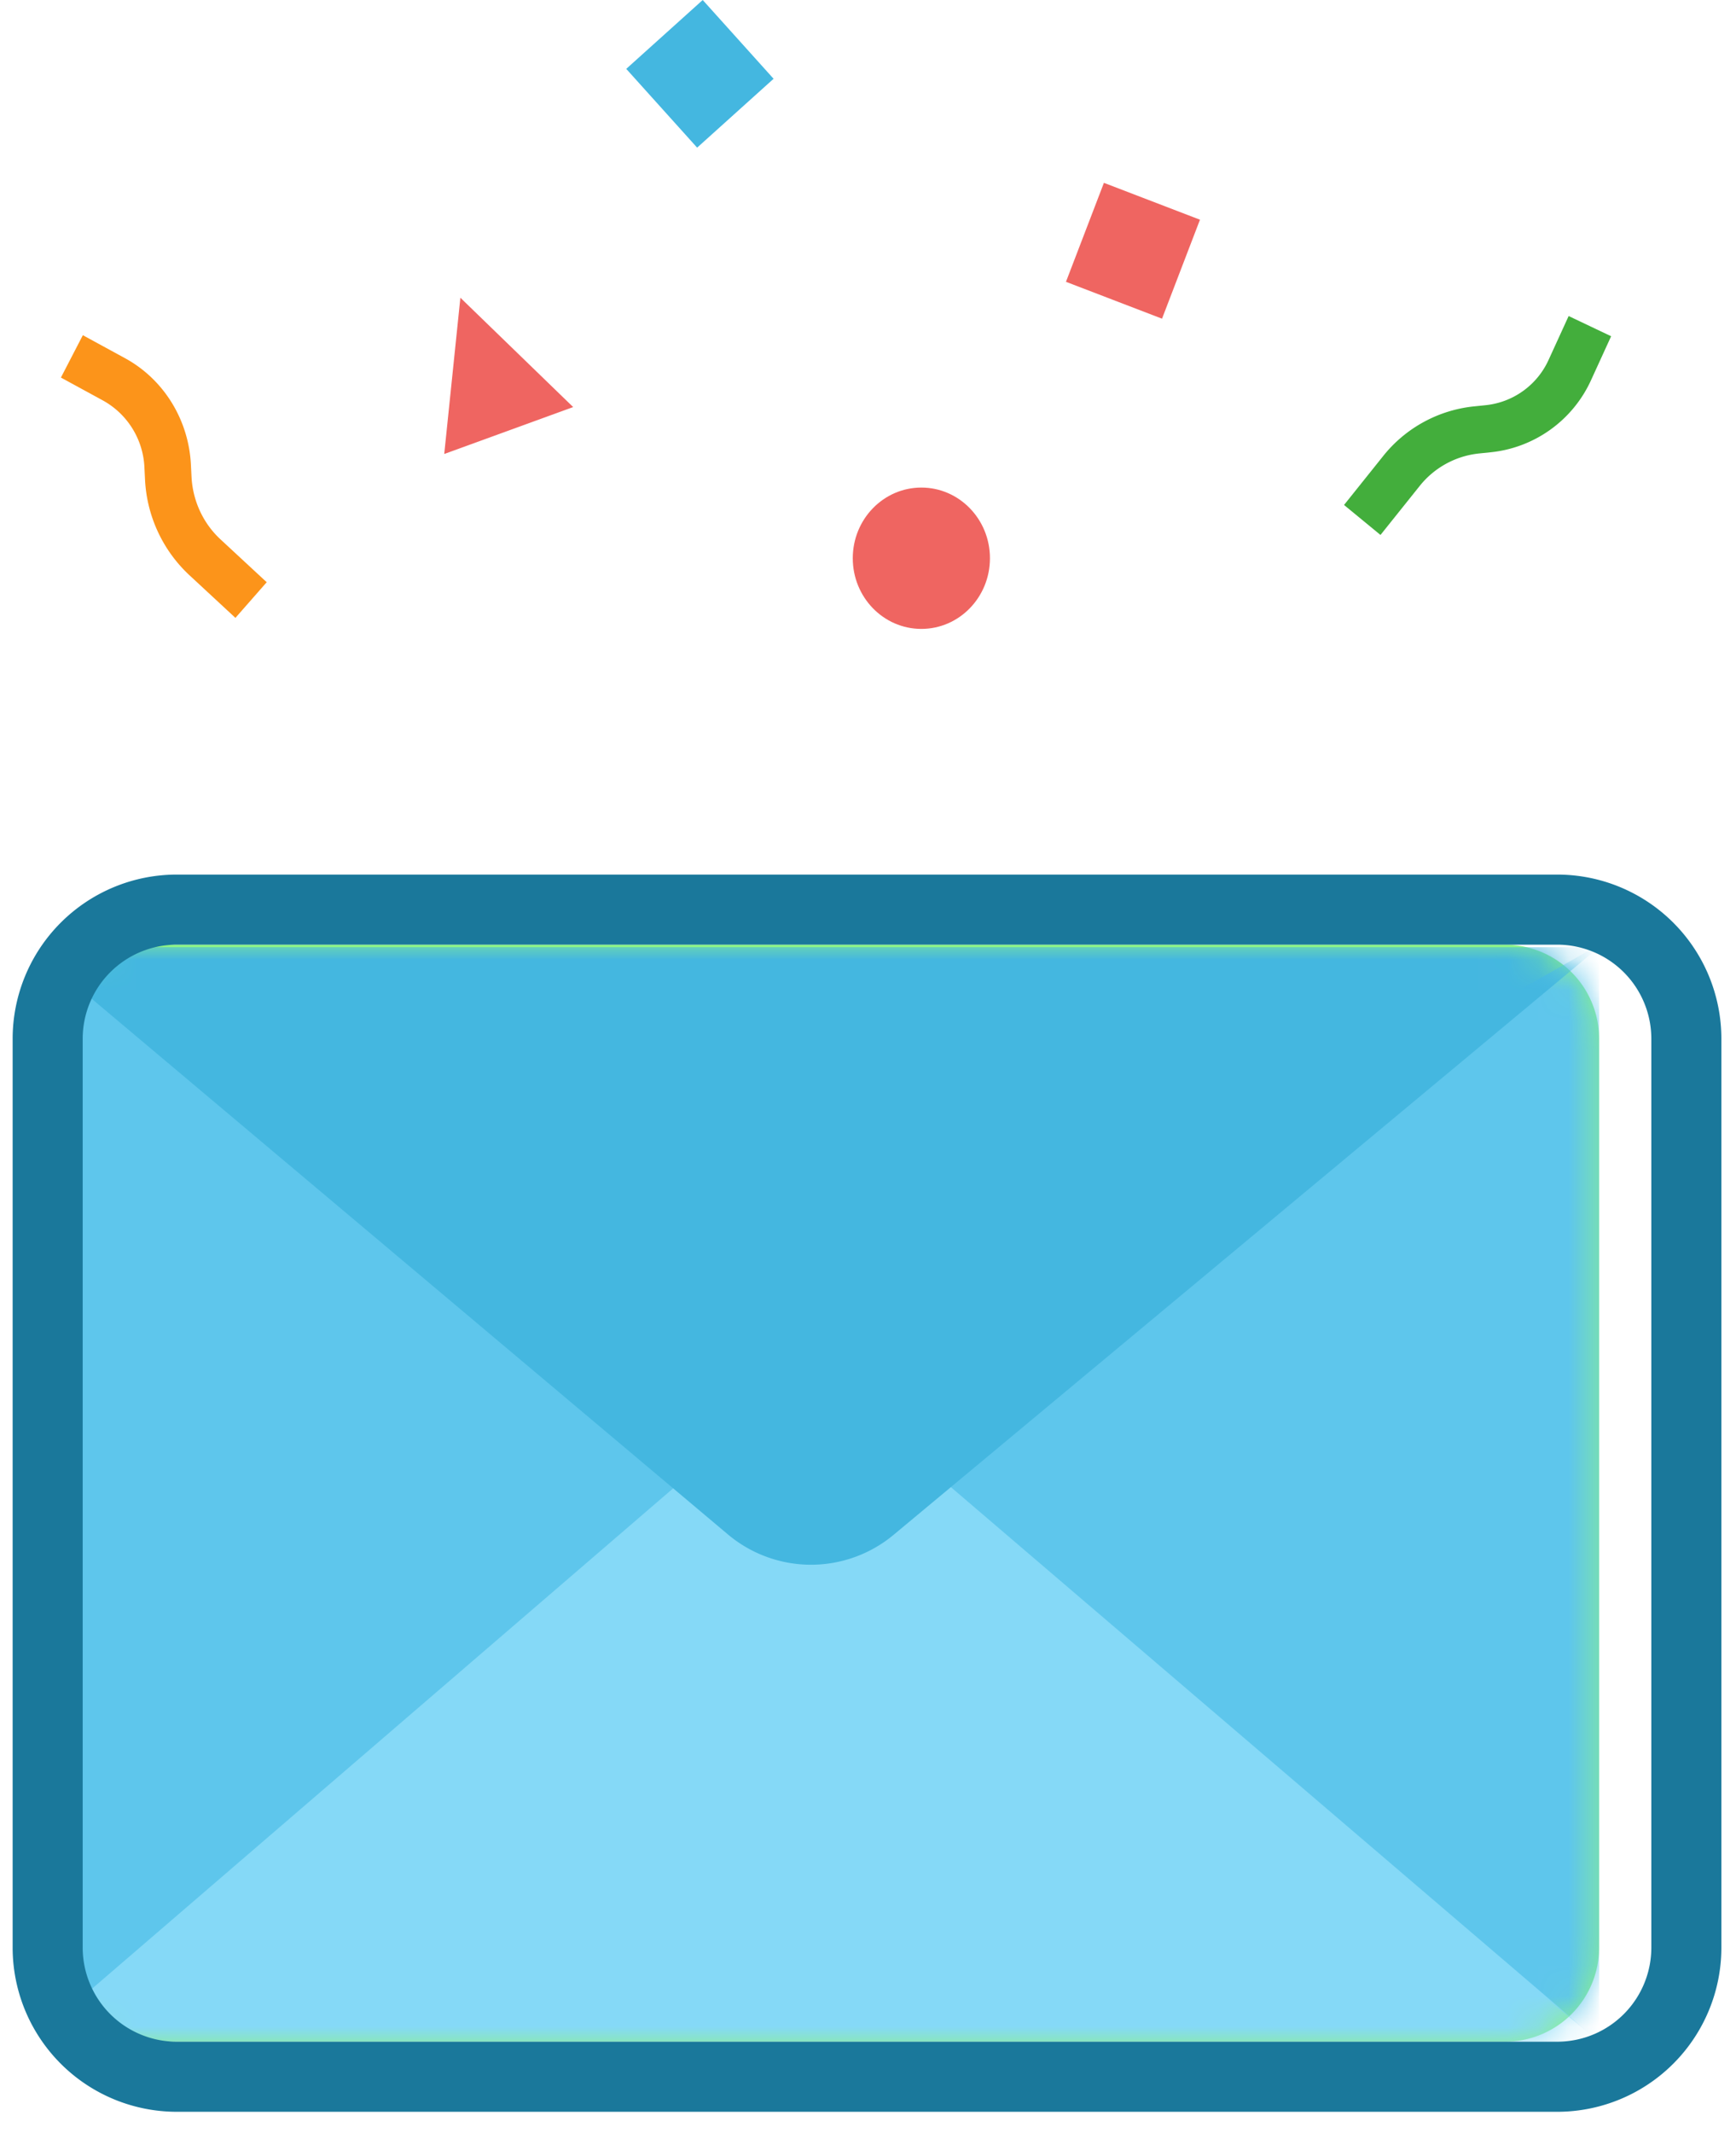 <svg xmlns="http://www.w3.org/2000/svg" xmlns:xlink="http://www.w3.org/1999/xlink" width="57" height="70" viewBox="0 0 57 70">
    <defs>
        <path id="a" d="M51.505 3.09v29.82a3.09 3.09 0 0 1-3.09 3.09H3.09A3.09 3.09 0 0 1 0 32.91V3.09A3.09 3.09 0 0 1 3.09 0h45.324a3.09 3.09 0 0 1 3.091 3.09z"/>
    </defs>
    <g fill="none" fill-rule="evenodd">
        <g transform="translate(1 31)">
            <mask id="b" fill="#fff">
                <use xlink:href="#a"/>
            </mask>
            <use fill="#8DF387" xlink:href="#a"/>
            <path fill="#5EC6EC" d="M0 36V0l25.753 14.717zM51.505 36L25.753 14.682 51.505 0z" mask="url(#b)"/>
            <path fill="#85D9F7" d="M0 36l25.67-22.09L51.505 36z" mask="url(#b)"/>
            <path fill="#44B7E0" d="M28.34 19.367L51.505.083H0l22.9 19.27a4.239 4.239 0 0 0 5.44.014z" mask="url(#b)"/>
            <path stroke="#1A789B" stroke-width="2.3" d="M54.37 3.09v29.82a4.24 4.24 0 0 1-4.241 4.24H4.805a4.24 4.24 0 0 1-4.24-4.24V3.09a4.24 4.24 0 0 1 4.24-4.24H50.13a4.24 4.24 0 0 1 4.24 4.24z"/>
        </g>
        <g transform="translate(2)">
            <ellipse cx="28.252" cy="18.319" fill="#EF6561" rx="2.252" ry="2.319"/>
            <path fill="#EF6561" d="M13.116 9.77l3.703 3.588-4.233 1.54zM34.246 6L37.4 7.21l-1.246 3.248L33 9.248z"/>
            <path fill="#44B7E0" d="M18.562 2.26L21.073 0 23.4 2.585l-2.51 2.26z"/>
            <path fill="#43AE3C" fill-rule="nonzero" d="M43.327 17.555l1.287-1.608a2.877 2.877 0 0 1 1.959-1.067l.37-.038a4.077 4.077 0 0 0 3.298-2.368l.659-1.44-1.395-.663-.659 1.44a2.558 2.558 0 0 1-2.07 1.486l-.37.038a4.392 4.392 0 0 0-2.989 1.628l-1.287 1.608 1.197.984z"/>
            <path fill="#FC941A" fill-rule="nonzero" d="M6.757 19.106l-1.027 1.17-1.517-1.406a4.59 4.59 0 0 1-1.452-3.147l-.019-.381a2.641 2.641 0 0 0-1.359-2.198L0 12.39.72 11l1.384.754c1.272.693 2.094 2.023 2.165 3.503l.019.381c.038.791.38 1.533.952 2.062l1.517 1.406z"/>
        </g>
    </g>
</svg>
